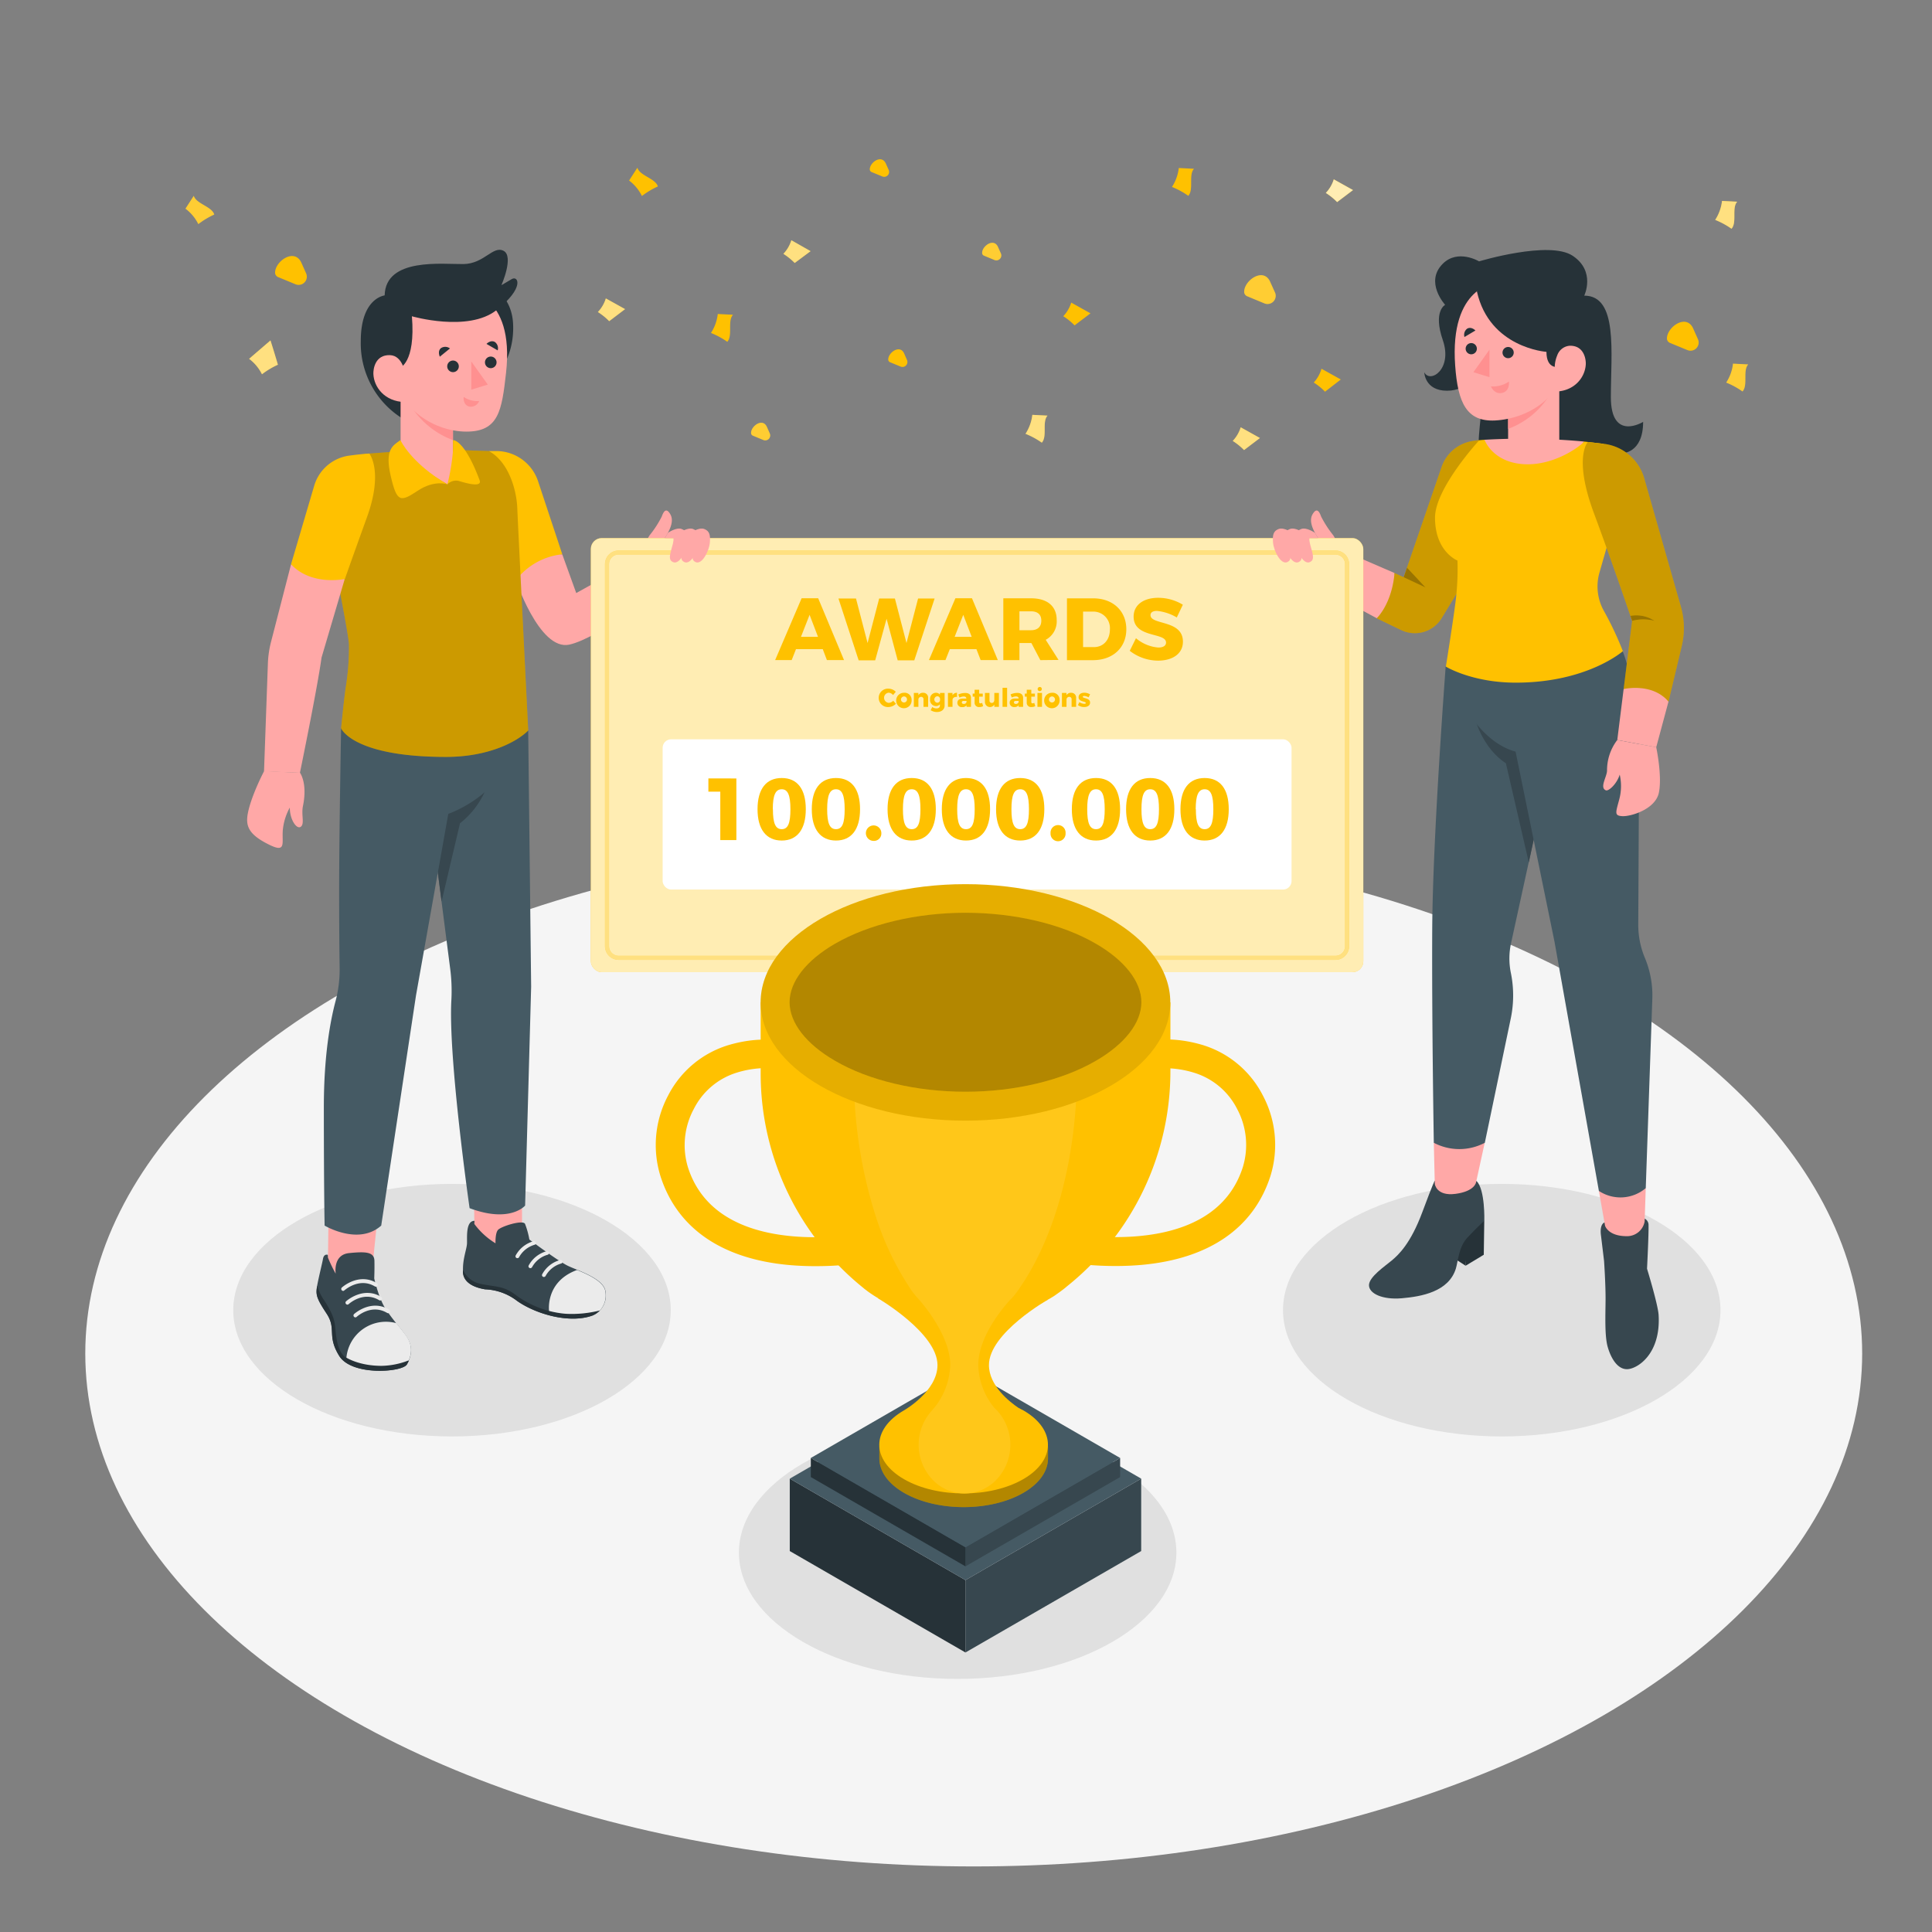 <svg xmlns="http://www.w3.org/2000/svg" viewBox="0 0 500 500"><rect x="0" y="0" width="500" height="500" fill="#808080" stroke="none"/><g id="freepik--Floor--inject-21"><ellipse cx="252" cy="350.28" rx="229.93" ry="132.75" style="fill:#f5f5f5"></ellipse></g><g id="freepik--Shadows--inject-21"><ellipse cx="116.98" cy="339.07" rx="56.61" ry="32.68" style="fill:#e0e0e0"></ellipse><ellipse cx="388.65" cy="339.07" rx="56.61" ry="32.68" style="fill:#e0e0e0"></ellipse><ellipse cx="247.84" cy="401.82" rx="56.61" ry="32.68" style="fill:#e0e0e0"></ellipse></g><g id="freepik--Characters--inject-21"><path d="M374,78.89s-3.19,1.62-.6,9.14-3.28,11.28-4.8,8.32c0,0,.1,4.77,5.89,4.77s6.82-4.79,6.82-4.79,2.08,2.28,2.08,8.7-6.12,30.53,15.31,30.53,21.05-18.26,21.05-18.26,5.49.1,5.49-8.12c0,0-8.35,5.19-8.35-6.4S418.8,76.51,410,76.51c0,0,3.05-6.29-3-10.32s-24.22,1.45-24.22,1.45-5.46-3.28-9.37.6C368.6,73,374,78.89,374,78.89Z" style="fill:#263238"></path><polygon points="379.3 327.57 375.76 325.28 375.76 320.71 379.17 321.01 379.3 327.57" style="fill:#263238"></polygon><path d="M384.13,315.92l-.13,8.81-4.7,2.84-.54-7.52S382.43,315.86,384.13,315.92Z" style="fill:#263238"></path><path d="M371.3,305.58s-.25.19-3.23,8.19-6.08,10.94-7.88,12.44-5.9,4.26-5.9,6.4,3.45,3.82,8.5,3.38,12.16-1.67,14-7.73c.59-2,.7-5.54,3-8s4.35-4.34,4.35-4.34.23-8.08-2-10.25Z" style="fill:#37474f"></path><path d="M371.07,295.75l.25,10.64s.38,3.24,5.37,2.58S382,306,382,306l2.25-10.28Z" style="fill:#ffa8a7"></path><path d="M374.14,172.52s-3.35,44.09-3.48,67.76.41,55.47.41,55.47a14.16,14.16,0,0,0,13.2,0L391,263.51a29.16,29.16,0,0,0,0-11.77h0a18.6,18.6,0,0,1,.06-7.65L399.16,207V172.52Z" style="fill:#455a64"></path><path d="M380.73,181.55s1,10.65,9,16l5.92,25.63h0L399.15,207V181.55Z" style="fill:#37474f"></path><path d="M415.24,316.38s-1.28.32-.92,3.26.81,6.7.81,6.7.42,6.09.39,10.07-.26,9.32.55,12.16,2.49,5.86,5.09,5.77,8.68-3.9,8.09-14c-.16-2.74-3-12-3-12s.46-9,.39-11.23a1.82,1.82,0,0,0-1-1.73Z" style="fill:#37474f"></path><path d="M413.79,308.21l1.59,9s.77,2.71,5.61,2.71a4.6,4.6,0,0,0,4.64-3.81l.29-8.6Z" style="fill:#ffa8a7"></path><path d="M374.14,172.52s5.88,18.71,18.09,22l10.07,49.17,11.49,64.52a10.12,10.12,0,0,0,12.13-.72l1.7-49a25.2,25.2,0,0,0-1.93-10.6h0a22.15,22.15,0,0,1-1.71-8.66c.06-10.89.2-38.3.21-45.09,0-8.52-2.38-21.18-4.24-25.58Z" style="fill:#455a64"></path><path d="M360.89,148.29,346.34,142l-5.12,9.88L356.31,160S362.54,155,360.89,148.29Z" style="fill:#ffa8a7"></path><path d="M382.79,113.88l-1.64.25a10.11,10.11,0,0,0-8.06,6.7l-9.82,28.57-2.38-1.11s-.26,7-4.58,11.74l6.24,3A8.15,8.15,0,0,0,373.09,160l5.16-8.46Z" style="fill:#FFC100"></path><path d="M382.79,113.88l-1.64.25a10.11,10.11,0,0,0-8.06,6.7l-9.82,28.57-2.38-1.11s-.26,7-4.58,11.74l6.24,3A8.15,8.15,0,0,0,373.09,160l5.16-8.46Z" style="opacity:0.2"></path><polygon points="363.27 149.4 368.92 152.03 364.13 146.9 363.27 149.4" style="fill:#FFC100"></polygon><polygon points="363.27 149.4 368.92 152.03 364.13 146.9 363.27 149.4" style="opacity:0.4"></polygon><path d="M384.19,113.81a173.21,173.21,0,0,1,25.79.46,19.76,19.76,0,0,1-18.28,7.86C385.23,121.46,383.19,116.05,384.19,113.81Z" style="fill:#ffaaa8"></path><polygon points="403.54 114.54 390.3 114.42 390.3 94.94 403.54 94.94 403.54 114.54" style="fill:#ffaaa8"></polygon><path d="M390.3,111a21.3,21.3,0,0,0,12.17-11.57V94.94H390.3Z" style="fill:#ff9090"></path><path d="M387.21,73.23s-12.11.71-10.61,21.41c.69,9.58,2.94,14.54,10.31,14.18,8.35-.42,20.21-6.16,19.43-22.54S387.21,73.23,387.21,73.23Z" style="fill:#ffaaa8"></path><path d="M403.54,94.94s-3.32.87-3.32-3.88c0,0-14.75-1-18-15.64,0,0,1.46-4.39,10.67-4.39s16.95,8.15,14.55,19.34Z" style="fill:#263238"></path><polygon points="385.48 90.49 385.48 97.61 381.31 96.33 385.48 90.49" style="fill:#ff9090"></polygon><path d="M391.75,91.25a1.45,1.45,0,1,1-1.45-1.45A1.45,1.45,0,0,1,391.75,91.25Z" style="fill:#263238"></path><path d="M382.21,90.24a1.45,1.45,0,1,1-1.45-1.45A1.45,1.45,0,0,1,382.21,90.24Z" style="fill:#263238"></path><path d="M379,87.22l2.84-1.69s-1.09-1.13-2.17-.45A2,2,0,0,0,379,87.22Z" style="fill:#263238"></path><path d="M385.84,100a7.42,7.42,0,0,0,4.67-1.25s.32,2.46-1.74,2.93S385.84,100,385.84,100Z" style="fill:#ff9090"></path><path d="M402.37,95.48A8.14,8.14,0,0,1,403,92a3.72,3.72,0,0,1,3.22-2.52c3.72-.1,4.23,3.48,4.18,4.75-.14,3.35-2.85,7-7.89,7.11Z" style="fill:#ffaaa8"></path><path d="M384.19,113.81s1.95,5.62,9.73,6.29,14.77-4.33,16.06-5.83l5,.58,1.77,23.53-2.82,9.84a13,13,0,0,0,1.15,9.87A86,86,0,0,1,420,168.52s-9.21,8.15-27.72,8.15c-11.35,0-18.09-4.15-18.09-4.15s2.4-15,2.69-18.45a66.27,66.27,0,0,0,.31-9s-5.81-2.27-5.81-11.1c0-7.62,11.46-20.05,11.46-20.05Z" style="fill:#FFC100"></path><path d="M420.2,178.29l-1.65,13.22,10.08,1.87,3.18-11.83A8.42,8.42,0,0,0,420.2,178.29Z" style="fill:#ffa8a7"></path><path d="M410.94,114.38s-3.81,3.92,1.53,18.33,9.92,28,9.92,28l-2.19,17.61s7.4-1.74,11.61,3.26l3.42-14.35a20.2,20.2,0,0,0-.23-10.27l-9.45-33.09a12.41,12.41,0,0,0-10.4-9H415Z" style="fill:#FFC100"></path><path d="M410.94,114.38s-3.81,3.92,1.53,18.33,9.92,28,9.92,28l-2.19,17.61s7.4-1.74,11.61,3.26l3.42-14.35a20.2,20.2,0,0,0-.23-10.27l-9.45-33.09a12.41,12.41,0,0,0-10.4-9H415Z" style="opacity:0.2"></path><path d="M422.39,160.68a11.19,11.19,0,0,1,5.81,0,8.5,8.5,0,0,0-6.25-1.29Z" style="fill:#FFC100"></path><path d="M422.39,160.68a11.19,11.19,0,0,1,5.81,0,8.5,8.5,0,0,0-6.25-1.29Z" style="opacity:0.4"></path><path d="M418.55,191.51a12.89,12.89,0,0,0-2.65,7.89c0,1.6-2,4.43-.31,5.13.71.3,2.86-1.65,3.59-4.06a13.21,13.21,0,0,1-.1,6.34c-.92,3.49-1.38,4.29.78,4.41s8.57-1.76,9.46-6.09-.69-11.75-.69-11.75Z" style="fill:#ffa8a7"></path><path d="M346.64,143.83s-.37-3.61-1.64-5.36a27.83,27.83,0,0,1-3.09-4.78c-.41-1.14-1.1-2.57-2.24-.56s.59,4.74,1.45,6.13H332.5v7s1.28,5.5,8.72,5.65Z" style="fill:#ffa8a7"></path><polygon points="122.65 308.85 122.79 318.33 128.24 321.8 135.1 318.02 135.1 309.38 122.65 308.85" style="fill:#ffa8a7"></polygon><polygon points="85.01 315.47 84.87 326.15 86.91 329.62 96.21 329.62 97.71 314.94 85.01 315.47" style="fill:#ffa8a7"></polygon><path d="M136.7,189.05l.76,66.32L135.9,312s-3.86,4.63-14.37.67c0,0-5.58-38.93-4.71-53.95a44.54,44.54,0,0,0-.32-8.08l-8-62.17Z" style="fill:#455a64"></path><path d="M126.94,200.47a22,22,0,0,1-7.89,12.59l-4.77,20.25-4.22-32.91Z" style="fill:#37474f"></path><path d="M88.28,188.49s-.47,24.37-.51,41.41c0,9.5.06,16.32.13,20.5a32,32,0,0,1-1.09,8.81c-1.23,4.65-3,13.62-3,27.35,0,21.36.2,30.62.2,30.62s8.75,5.26,14.65,0l9-59.56,8.36-47s17.13-5.78,17.13-21.74Z" style="fill:#455a64"></path><path d="M145.52,143.48l3.61,10s11.08-6.14,17.4-9.66l5.42,8s-16.69,13.22-24.57,15-14.17-17.47-14.17-17.47S136.55,142.38,145.52,143.48Z" style="fill:#ffa8a7"></path><path d="M126.54,116.73l2.07,0a11.42,11.42,0,0,1,10.64,7.81l6.27,18.91a17.33,17.33,0,0,0-12.77,7.8Z" style="fill:#FFC100"></path><path d="M77.64,200s2,2.62.76,8.62c-.47,2.31.48,4.56-.55,5.34S75,212.2,75,209a15,15,0,0,0-1.81,5.85c-.26,3.3.95,5.95-3.44,3.8s-5.79-4-5.79-6.47c0-3.26,2.79-9.57,4.4-12.63Z" style="fill:#ffa8a7"></path><path d="M111,116.23l-16.69,1.25-7,32.25s2.89,14.56,3,17.05A64.73,64.73,0,0,1,89.46,178c-.48,3.32-1.18,10.5-1.18,10.5s3,7.39,27.16,7.39c10.73,0,18.17-3.75,21.26-6.83,0,0-2.65-53.07-2.83-57.6s-2.15-11.87-7.33-14.72Z" style="fill:#FFC100"></path><path d="M111,116.23l-16.69,1.25-7,32.25s2.89,14.56,3,17.05A64.73,64.73,0,0,1,89.46,178c-.48,3.32-1.18,10.5-1.18,10.5s3,7.39,27.16,7.39c10.73,0,18.17-3.75,21.26-6.83,0,0-2.65-53.07-2.83-57.6s-2.15-11.87-7.33-14.72Z" style="opacity:0.2"></path><path d="M99.69,76.43s-6.32.48-6.32,11.85a22.9,22.9,0,0,0,11.54,20.48l11-2s17.77-6.44,16.87-23.07c-.37-6.82-5.22-9.36-5.22-9.36Z" style="fill:#263238"></path><path d="M103.67,117.56s9.13,6.19,12.12,7.78h0c2.92-4.94,1.44-7.9,1.44-7.9V97.5H103.67Z" style="fill:#ffaaa8"></path><path d="M117.23,113.9a21.81,21.81,0,0,1-12.46-11.84V97.5h12.46Z" style="fill:#ff9090"></path><path d="M120.38,75.27s12.91.49,10.58,21.26c-1.1,9.77-1.9,15.17-10.26,15.17s-20.7-6.3-19.9-23.07S120.38,75.27,120.38,75.27Z" style="fill:#ffaaa8"></path><polygon points="121.97 93.55 121.97 100.84 126.24 99.53 121.97 93.55" style="fill:#ff9090"></polygon><path d="M115.74,94.81a1.49,1.49,0,1,0,3,0,1.49,1.49,0,0,0-3,0Z" style="fill:#263238"></path><path d="M125.51,93.78a1.49,1.49,0,0,0,3,0,1.49,1.49,0,1,0-3,0Z" style="fill:#263238"></path><path d="M128.8,90.68,125.9,89s1.11-1.16,2.22-.46A2,2,0,0,1,128.8,90.68Z" style="fill:#263238"></path><path d="M116.45,90.18l-2.62,2.13s-.7-1.44.33-2.24A2,2,0,0,1,116.45,90.18Z" style="fill:#263238"></path><path d="M124,103.79a6.31,6.31,0,0,1-4-1.07s-.27,2.11,1.49,2.51A2.29,2.29,0,0,0,124,103.79Z" style="fill:#ff9090"></path><path d="M103.36,95.26s4.24-1.17,3.24-13.41c0,0,14.52,4.2,21.88-1.58s5.63-9,4-8.06l-2.71,1.59s3.3-7.48.55-8.89-5,3.35-10.37,3.43S99.8,66.57,99.55,76.43V95.26Z" style="fill:#263238"></path><path d="M104.9,97s-.53-5-4-5.09c-3.81-.11-4.32,3.56-4.27,4.86.14,3.43,2.91,7.13,8.08,7.28Z" style="fill:#ffaaa8"></path><path d="M103.62,113.9s2.75,6,12.17,11.44c0,0-3.29-1.23-7.62,1.62-4.53,3-5.45,3.16-7.06-3.81S101.77,115.28,103.62,113.9Z" style="fill:#FFC100"></path><path d="M115.79,125.34a53.15,53.15,0,0,0,1.44-8.65V113.9s2.89-.32,6.89,10.37c.79,2.13-4.15.56-5.42.19A3.1,3.1,0,0,0,115.79,125.34Z" style="fill:#FFC100"></path><path d="M75.32,146.05l-5.16,20a26,26,0,0,0-.83,5.68l-1,27.88,9.29.4s4.56-22.15,5.59-29.81l6-20.32Z" style="fill:#ffa8a7"></path><path d="M95.58,117.38s3.71,4.52-.6,16.45-5.72,16-5.72,16-8.62,1.9-13.94-3.79l6-20.35a11,11,0,0,1,8.94-7.76C92.06,117.69,94,117.47,95.58,117.38Z" style="fill:#FFC100"></path><path d="M166.53,143.83s.37-3.61,1.64-5.36a27.23,27.23,0,0,0,3.09-4.78c.41-1.14,1.1-2.57,2.24-.56s-.59,4.74-1.45,6.13h8.62v7s-1.28,5.5-8.72,5.65Z" style="fill:#ffa8a7"></path><path d="M84.88,325.48a35.53,35.53,0,0,0,2,4.14s-.79-4.89,3.46-5.32,6.51-.34,6.56,2-.05,4.55-.05,4.55,1.18,5.41,3.18,8.26,3.32,4.3,4.38,5.7,3.29,4.09.88,8.32c-1.17,2-14.27,3-17.52-2.24s-.62-6.92-3.26-10.94-2.86-4.89-2.43-7.22,1.38-6.09,1.49-6.84c.25-1.56,1.27-1.13,1.27-1.13Z" style="fill:#37474f"></path><path d="M105.32,353.1a8.28,8.28,0,0,0,.51-1v0s-13.81.61-16.18-.69-2.69-5.77-2.86-7.53-.28-3.31-2.84-7.27a12.61,12.61,0,0,1-1.84-3.86h0c-.43,2.33-.22,3.2,2.43,7.22s0,5.66,3.26,10.94S104.15,355.15,105.32,353.1Z" style="fill:#263238"></path><path d="M88.82,334.09a.52.52,0,0,1-.36-.16.5.5,0,0,1,0-.71s4.35-4,9.08-1.15a.51.51,0,0,1,.18.69.51.51,0,0,1-.69.17c-4.09-2.44-7.85,1-7.89,1A.49.49,0,0,1,88.82,334.09Z" style="fill:#ebebeb"></path><path d="M89.93,337.64a.49.49,0,0,1-.37-.16.49.49,0,0,1,0-.7s4.36-4,9.09-1.15a.5.5,0,0,1-.52.86c-4.08-2.44-7.73.88-7.88,1A.5.5,0,0,1,89.93,337.64Z" style="fill:#ebebeb"></path><path d="M92,340.94a.51.51,0,0,1-.37-.15.5.5,0,0,1,0-.71s4.35-4,9.08-1.15a.5.5,0,0,1-.51.86c-4.08-2.43-7.74.88-7.89,1A.5.5,0,0,1,92,340.94Z" style="fill:#ebebeb"></path><path d="M104.44,344.78c-.54-.71-1.14-1.43-1.87-2.35a10.27,10.27,0,0,0-12.92,8.92s3.2,2.13,9.11,2.13a20.13,20.13,0,0,0,7.07-1.44l0-.09C107.31,348.38,105.4,346,104.44,344.78Z" style="fill:#ebebeb"></path><path d="M122.76,316.76a19.24,19.24,0,0,0,5.48,5s-.12-2.55.63-3.45,6.38-2.69,7-1.59a21.49,21.49,0,0,1,1.13,4.07s7.4,5.56,9.94,6.79,9.11,3.21,9.74,6.47a5.67,5.67,0,0,1-3.35,6.42c-5.92,2.13-14.59-.36-19.46-3.79a14.42,14.42,0,0,0-8.29-3c-1.43-.25-5.44-1.05-5.72-4.31s.94-6,1-7.58-.36-5.84,1.94-5.84Z" style="fill:#37474f"></path><path d="M146.52,340a25.11,25.11,0,0,1-12.78-4.66c-3.41-2.61-4.82-2.16-9.28-3.06a6.29,6.29,0,0,1-4.66-3.72c0,.27,0,.54,0,.81.28,3.26,4.29,4.06,5.72,4.31a14.42,14.42,0,0,1,8.29,3c4.87,3.43,13.54,5.92,19.46,3.79a4.94,4.94,0,0,0,2-1.37A29.55,29.55,0,0,1,146.52,340Z" style="fill:#263238"></path><path d="M156.64,334.09c-.48-2.46-4.34-4.19-7.3-5.42-8.21,3-7.26,10.44-7.24,10.59a24.18,24.18,0,0,0,4.42.75,29.55,29.55,0,0,0,8.73-.87,5.43,5.43,0,0,1-.75.69A5.76,5.76,0,0,0,156.64,334.09Z" style="fill:#ebebeb"></path><path d="M133.88,325.61a.59.59,0,0,1-.22-.05.49.49,0,0,1-.2-.65,7.58,7.58,0,0,1,4.68-3.7.48.48,0,0,1,.57.37.49.49,0,0,1-.37.57,6.72,6.72,0,0,0-4,3.2A.47.47,0,0,1,133.88,325.61Z" style="fill:#ebebeb"></path><path d="M137.24,328.2a.46.46,0,0,1-.22-.06.48.48,0,0,1-.2-.64,7.58,7.58,0,0,1,4.68-3.7.48.48,0,0,1,.2.94,6.65,6.65,0,0,0-4,3.2A.51.51,0,0,1,137.24,328.2Z" style="fill:#ebebeb"></path><path d="M140.74,330.48a.46.46,0,0,1-.22-.06.48.48,0,0,1-.2-.64,7.51,7.51,0,0,1,4.68-3.7.48.48,0,0,1,.57.37.47.47,0,0,1-.37.56,6.68,6.68,0,0,0-4,3.21A.51.51,0,0,1,140.74,330.48Z" style="fill:#ebebeb"></path><rect x="152.91" y="139.26" width="199.91" height="112.34" rx="2.81" style="fill:#FFC100"></rect><rect x="152.91" y="139.26" width="199.91" height="112.34" rx="2.81" style="fill:#fff;opacity:0.7"></rect><path d="M345.62,248.41H160.11a3.54,3.54,0,0,1-3.54-3.53V146a3.54,3.54,0,0,1,3.54-3.53H345.62a3.53,3.53,0,0,1,3.53,3.53v98.9A3.53,3.53,0,0,1,345.62,248.41ZM160.11,143.5a2.49,2.49,0,0,0-2.49,2.48v98.9a2.49,2.49,0,0,0,2.49,2.48H345.62a2.48,2.48,0,0,0,2.48-2.48V146a2.48,2.48,0,0,0-2.48-2.48Z" style="fill:#FFC100"></path><g style="opacity:0.5"><path d="M345.62,248.41H160.11a3.54,3.54,0,0,1-3.54-3.53V146a3.54,3.54,0,0,1,3.54-3.53H345.62a3.53,3.53,0,0,1,3.53,3.53v98.9A3.53,3.53,0,0,1,345.62,248.41ZM160.11,143.5a2.49,2.49,0,0,0-2.49,2.48v98.9a2.49,2.49,0,0,0,2.49,2.48H345.62a2.48,2.48,0,0,0,2.48-2.48V146a2.48,2.48,0,0,0-2.48-2.48Z" style="fill:#fff"></path></g><rect x="171.49" y="191.33" width="162.76" height="38.89" rx="2.2" style="fill:#fff"></rect><path d="M190.57,201.46v15.95h-4.16V204.88h-3.08v-3.42Z" style="fill:#FFC100"></path><path d="M208.54,209.43c0,5.21-2.23,8.1-6.23,8.1s-6.26-2.89-6.26-8.1,2.21-8.08,6.26-8.08S208.54,204.22,208.54,209.43Zm-8.51,0c0,3.64.66,5.16,2.28,5.16s2.25-1.52,2.25-5.16-.66-5.17-2.25-5.17S200,205.76,200,209.43Z" style="fill:#FFC100"></path><path d="M222.58,209.43c0,5.21-2.23,8.1-6.23,8.1s-6.26-2.89-6.26-8.1,2.21-8.08,6.26-8.08S222.58,204.22,222.58,209.43Zm-8.51,0c0,3.64.66,5.16,2.28,5.16s2.25-1.52,2.25-5.16-.66-5.17-2.25-5.17S214.07,205.76,214.07,209.43Z" style="fill:#FFC100"></path><path d="M228.09,215.62a1.9,1.9,0,0,1-2,2,2,2,0,1,1,2-2Z" style="fill:#FFC100"></path><path d="M242.19,209.43c0,5.21-2.23,8.1-6.23,8.1s-6.26-2.89-6.26-8.1,2.21-8.08,6.26-8.08S242.19,204.22,242.19,209.43Zm-8.51,0c0,3.64.66,5.16,2.28,5.16s2.25-1.52,2.25-5.16-.66-5.17-2.25-5.17S233.68,205.76,233.68,209.43Z" style="fill:#FFC100"></path><path d="M256.23,209.43c0,5.21-2.23,8.1-6.23,8.1s-6.26-2.89-6.26-8.1,2.21-8.08,6.26-8.08S256.23,204.22,256.23,209.43Zm-8.51,0c0,3.64.66,5.16,2.28,5.16s2.25-1.52,2.25-5.16-.66-5.17-2.25-5.17S247.72,205.76,247.72,209.43Z" style="fill:#FFC100"></path><path d="M270.27,209.43c0,5.21-2.23,8.1-6.24,8.1s-6.25-2.89-6.25-8.1,2.2-8.08,6.25-8.08S270.27,204.22,270.27,209.43Zm-8.51,0c0,3.64.66,5.16,2.27,5.16s2.26-1.52,2.26-5.16-.66-5.17-2.26-5.17S261.76,205.76,261.76,209.43Z" style="fill:#FFC100"></path><path d="M275.77,215.62a1.95,1.95,0,1,1-3.89,0,1.95,1.95,0,1,1,3.89,0Z" style="fill:#FFC100"></path><path d="M289.88,209.43c0,5.21-2.23,8.1-6.23,8.1s-6.26-2.89-6.26-8.1,2.21-8.08,6.26-8.08S289.88,204.22,289.88,209.43Zm-8.51,0c0,3.64.66,5.16,2.28,5.16s2.25-1.52,2.25-5.16-.66-5.17-2.25-5.17S281.37,205.76,281.37,209.43Z" style="fill:#FFC100"></path><path d="M303.92,209.43c0,5.21-2.23,8.1-6.24,8.1s-6.25-2.89-6.25-8.1,2.2-8.08,6.25-8.08S303.92,204.22,303.92,209.43Zm-8.51,0c0,3.64.66,5.16,2.27,5.16s2.26-1.52,2.26-5.16-.66-5.17-2.26-5.17S295.41,205.76,295.41,209.43Z" style="fill:#FFC100"></path><path d="M318,209.43c0,5.21-2.23,8.1-6.24,8.1s-6.26-2.89-6.26-8.1,2.21-8.08,6.26-8.08S318,204.22,318,209.43Zm-8.51,0c0,3.64.66,5.16,2.27,5.16s2.25-1.52,2.25-5.16-.66-5.17-2.25-5.17S309.45,205.76,309.45,209.43Z" style="fill:#FFC100"></path><path d="M212.93,168H206l-1.11,2.82h-4.28l6.85-16h4.28l6.69,16H214Zm-1.23-3.19-2.18-5.69-2.23,5.69Z" style="fill:#FFC100"></path><path d="M221.53,154.89l3,11.53,3-11.53h4.07l3,11.53,3-11.53h4.28l-5.26,16h-4.3l-2.87-10.76-2.95,10.76h-4.28l-5.23-16Z" style="fill:#FFC100"></path><path d="M252.7,168h-6.89l-1.12,2.82h-4.28l6.85-16h4.28l6.69,16h-4.44Zm-1.23-3.19-2.18-5.69-2.23,5.69Z" style="fill:#FFC100"></path><path d="M269.24,170.84l-2.32-4.42h-3.09v4.42h-4.17v-16h7.17c4.23,0,6.64,2.05,6.64,5.6a5.4,5.4,0,0,1-2.84,5.14l3.32,5.21Zm-5.41-7.74h3c1.68,0,2.66-.86,2.66-2.48s-1-2.41-2.66-2.41h-3Z" style="fill:#FFC100"></path><path d="M291.49,162.85c0,4.76-3.48,8-8.64,8h-6.72v-16H283C288.06,154.89,291.49,158.12,291.49,162.85Zm-4.25.05a4.28,4.28,0,0,0-4.33-4.62H280.3v9.19h2.82C285.53,167.47,287.24,165.63,287.24,162.9Z" style="fill:#FFC100"></path><path d="M299.41,158.1c-1,0-1.66.36-1.66,1.09,0,2.64,8.39,1.14,8.39,6.87,0,3.25-2.86,4.91-6.41,4.91a12,12,0,0,1-7.35-2.54l1.61-3.26a10.19,10.19,0,0,0,5.78,2.41c1.23,0,2-.45,2-1.29,0-2.71-8.39-1.07-8.39-6.71,0-3,2.53-4.87,6.37-4.87a12.32,12.32,0,0,1,6.37,1.79l-1.57,3.3A12.44,12.44,0,0,0,299.41,158.1Z" style="fill:#FFC100"></path><path d="M230,179.27a1.32,1.32,0,0,0,0,2.63,1.69,1.69,0,0,0,1.16-.55l.71.77a2.76,2.76,0,0,1-1.93.86,2.38,2.38,0,1,1,0-4.75,2.7,2.7,0,0,1,1.89.8l-.71.85A1.58,1.58,0,0,0,230,179.27Z" style="fill:#FFC100"></path><path d="M235.92,181.13a2,2,0,1,1-2-1.84A1.8,1.8,0,0,1,235.92,181.13Zm-2.74,0a.78.78,0,1,0,.77-.89A.8.8,0,0,0,233.18,181.14Z" style="fill:#FFC100"></path><path d="M240.2,180.66v2.27H239V181a.6.6,0,0,0-.62-.66.71.71,0,0,0-.7.69v1.9h-1.18v-3.6h1.18v.59a1.32,1.32,0,0,1,1.19-.63A1.25,1.25,0,0,1,240.2,180.66Z" style="fill:#FFC100"></path><path d="M244.46,179.33v3.28c0,1-.79,1.66-2,1.66a3,3,0,0,1-1.61-.47l.42-.82a1.93,1.93,0,0,0,1.11.36c.54,0,.86-.28.86-.69v-.39a1.21,1.21,0,0,1-1,.47,1.56,1.56,0,0,1-1.54-1.73,1.54,1.54,0,0,1,1.51-1.71,1.3,1.3,0,0,1,1.05.48v-.44Zm-1.18,1.7a.75.75,0,0,0-.72-.85.85.85,0,0,0,0,1.69A.75.75,0,0,0,243.28,181Z" style="fill:#FFC100"></path><path d="M247.67,179.29v1.08c-.66-.07-1.1.23-1.16.73v1.83h-1.18v-3.6h1.18v.6A1.3,1.3,0,0,1,247.67,179.29Z" style="fill:#FFC100"></path><path d="M251.29,180.59v2.34h-1.16v-.4A1.31,1.31,0,0,1,249,183a1.1,1.1,0,0,1-1.23-1.12c0-.68.49-1.08,1.38-1.09h.94v0c0-.34-.24-.54-.69-.54a2.61,2.61,0,0,0-1.08.29l-.32-.8a4,4,0,0,1,1.67-.39C250.71,179.29,251.29,179.76,251.29,180.59Zm-1.16,1.12v-.31h-.71c-.33,0-.5.12-.5.37s.18.41.49.41A.71.71,0,0,0,250.13,181.71Z" style="fill:#FFC100"></path><path d="M254.43,182.75a2,2,0,0,1-1,.23,1.09,1.09,0,0,1-1.2-1.15v-1.54h-.5v-.78h.5v-1h1.18v1h.93v.78h-.93v1.36c0,.26.12.38.32.38a1.32,1.32,0,0,0,.45-.12Z" style="fill:#FFC100"></path><path d="M258.52,179.33v3.6h-1.19v-.58a1.31,1.31,0,0,1-2.43-.74v-2.28h1.18v1.94a.58.58,0,0,0,.58.65c.42,0,.67-.34.67-.81v-1.78Z" style="fill:#FFC100"></path><path d="M260.64,178v4.93h-1.18V178Z" style="fill:#FFC100"></path><path d="M264.78,180.59v2.34h-1.16v-.4a1.31,1.31,0,0,1-1.09.45,1.1,1.1,0,0,1-1.23-1.12c0-.68.49-1.08,1.38-1.09h.94v0c0-.34-.24-.54-.69-.54a2.61,2.61,0,0,0-1.08.29l-.32-.8a4,4,0,0,1,1.68-.39C264.2,179.29,264.77,179.76,264.78,180.59Zm-1.16,1.12v-.31h-.71c-.33,0-.5.12-.5.37s.18.41.49.41A.71.71,0,0,0,263.62,181.71Z" style="fill:#FFC100"></path><path d="M267.92,182.75a2,2,0,0,1-1,.23,1.09,1.09,0,0,1-1.2-1.15v-1.54h-.5v-.78h.5v-1h1.18v1h.93v.78h-.93v1.36c0,.26.12.38.32.38a1.32,1.32,0,0,0,.45-.12Z" style="fill:#FFC100"></path><path d="M269.67,179.33v3.6h-1.18v-3.6Zm-.05-1a.54.54,0,1,1-.53-.54A.51.51,0,0,1,269.62,178.32Z" style="fill:#FFC100"></path><path d="M274.22,181.13a2,2,0,1,1-2-1.84A1.8,1.8,0,0,1,274.22,181.13Zm-2.74,0a.78.78,0,1,0,.77-.89A.8.8,0,0,0,271.48,181.14Z" style="fill:#FFC100"></path><path d="M278.5,180.66v2.27h-1.17V181a.6.6,0,0,0-.62-.66.71.71,0,0,0-.7.69v1.9h-1.18v-3.6H276v.59a1.32,1.32,0,0,1,1.19-.63A1.25,1.25,0,0,1,278.5,180.66Z" style="fill:#FFC100"></path><path d="M280.57,180.1c-.2,0-.34.08-.34.23,0,.47,1.89.25,1.88,1.5,0,.74-.64,1.15-1.52,1.15a2.65,2.65,0,0,1-1.62-.51l.37-.76a2.38,2.38,0,0,0,1.28.44c.22,0,.38-.07.38-.22,0-.49-1.86-.24-1.86-1.49,0-.75.63-1.16,1.48-1.16a2.92,2.92,0,0,1,1.49.42l-.39.77A2.84,2.84,0,0,0,280.57,180.1Z" style="fill:#FFC100"></path><path d="M175,139.26l.81-1.36s2.17-1.52,3.55-1,1.61,1.54,1.45,3.51c-.17,2.18-2.22,6.44-4.11,4.79-1.18-1,.81-4.39.53-5.93Z" style="fill:#ffa8a7"></path><path d="M177.9,139.26l.8-1.36s2.17-1.52,3.55-1,1.62,1.54,1.46,3.51c-.18,2.18-2.23,6.44-4.11,4.79-1.18-1,.8-4.39.52-5.93Z" style="fill:#ffa8a7"></path><path d="M172.05,139.26l.8-1.36s2.18-1.52,3.56-1,1.61,1.54,1.45,3.51c-.17,2.18-2.22,6.44-4.11,4.79-1.18-1,.81-4.39.53-5.93Z" style="fill:#ffa8a7"></path><path d="M338.2,139.26l-.81-1.36s-2.17-1.52-3.55-1-1.61,1.54-1.45,3.51c.17,2.18,2.22,6.44,4.11,4.79,1.18-1-.81-4.39-.53-5.93Z" style="fill:#ffa8a7"></path><path d="M335.27,139.26l-.8-1.36s-2.17-1.52-3.55-1-1.62,1.54-1.46,3.51c.18,2.18,2.23,6.44,4.12,4.79,1.17-1-.81-4.39-.53-5.93Z" style="fill:#ffa8a7"></path><path d="M341.12,139.26l-.8-1.36s-2.18-1.52-3.56-1-1.61,1.54-1.45,3.51c.18,2.18,2.23,6.44,4.11,4.79,1.18-1-.81-4.39-.53-5.93Z" style="fill:#ffa8a7"></path></g><g id="freepik--Trophy--inject-21"><polygon points="249.86 427.66 249.86 408.93 295.34 382.67 295.34 401.41 249.86 427.66" style="fill:#37474f"></polygon><polygon points="249.86 427.66 204.39 401.41 204.39 382.67 249.86 408.93 249.86 427.66" style="fill:#263238"></polygon><polygon points="249.86 408.93 204.39 382.67 249.86 356.41 295.34 382.67 249.86 408.93" style="fill:#455a64"></polygon><polygon points="249.86 405.37 249.86 400.43 289.89 377.32 289.89 382.26 249.86 405.37" style="fill:#37474f"></polygon><polygon points="249.86 405.37 209.84 382.26 209.84 377.32 249.86 400.43 249.86 405.37" style="fill:#263238"></polygon><polygon points="249.86 400.43 209.84 377.32 249.86 354.21 289.89 377.32 249.86 400.43" style="fill:#455a64"></polygon><path d="M210.88,327.68c-2.13,0-4.36-.09-6.64-.29-17.47-1.58-29-9.54-33.31-23a27.24,27.24,0,0,1,2-20.91,26,26,0,0,1,15.57-13c15-4.45,28.17,1.7,32.1,14.94h0L232.36,325l-3.87.9A84.93,84.93,0,0,1,210.88,327.68Zm-12.73-51.26a26.08,26.08,0,0,0-7.51,1.19A18.55,18.55,0,0,0,179.56,287a19.7,19.7,0,0,0-1.51,15.13c6.66,20.75,34.44,18.7,44.82,17.16l-9.43-31.75h0C211.77,281.89,206.86,276.42,198.15,276.42Z" style="fill:#FFC100"></path><path d="M271.23,325.85l-3.86-.9,11.74-39.57h0c3.94-13.24,17.14-19.39,32.11-14.94a26,26,0,0,1,15.57,13,27.24,27.24,0,0,1,2,20.91c-4.33,13.46-15.85,21.42-33.32,23-2.27.2-4.5.29-6.63.29A85.2,85.2,0,0,1,271.23,325.85Zm15-38.34h0l-9.42,31.75c10.37,1.54,38.15,3.59,44.82-17.16A19.7,19.7,0,0,0,320.17,287a18.58,18.58,0,0,0-11.08-9.36,26.2,26.2,0,0,0-7.52-1.19C292.86,276.42,288,281.89,286.28,287.51Z" style="fill:#FFC100"></path><path d="M270.51,374.3a13.18,13.18,0,0,0-5.68-5.77c-8.52-4.91-22.34-4.91-30.86,0a13.18,13.18,0,0,0-5.68,5.77h-.71v3.14c0,3.22,2.13,6.45,6.39,8.91,8.52,4.92,22.34,4.92,30.86,0,4.26-2.46,6.39-5.69,6.39-8.91V374.3Z" style="fill:#FFC100"></path><path d="M270.51,374.3a13.18,13.18,0,0,0-5.68-5.77c-8.52-4.91-22.34-4.91-30.86,0a13.18,13.18,0,0,0-5.68,5.77h-.71v3.14c0,3.22,2.13,6.45,6.39,8.91,8.52,4.92,22.34,4.92,30.86,0,4.26-2.46,6.39-5.69,6.39-8.91V374.3Z" style="opacity:0.3"></path><path d="M264.83,365c-.4-.23-.82-.44-1.25-.65-2.28-1.54-7.64-5.71-7.64-11.07,0-8.29,15.28-16.94,15.28-16.94l-44-.34s15.4,9,15.4,17.28c0,6.81-8.67,11.72-8.67,11.72-8.52,4.92-8.52,12.89,0,17.81s22.34,4.92,30.86,0S273.35,369.9,264.83,365Z" style="fill:#FFC100"></path><path d="M196.86,259.42v18.39a71.19,71.19,0,0,0,26.68,55.59l.09.09,1,.76c.81.59,1.69,1.17,2.64,1.73a44.12,44.12,0,0,0,19.52,5.25,51.38,51.38,0,0,0,5.55,0c7.12-.36,14.06-2.11,19.51-5.25l.92-.56s2.34-1.6,3.27-2.44a.58.58,0,0,1,.12-.1,71.23,71.23,0,0,0,26.74-55.65V259.42Z" style="fill:#FFC100"></path><path d="M221,259.42v18.39A119.31,119.31,0,0,0,226.72,315a75.06,75.06,0,0,0,8.82,18.43l.06.09c.17.25.34.51.52.76a21,21,0,0,0,1.44,1.73s8.37,9,8.37,17.28A18.62,18.62,0,0,1,241.22,365a13.15,13.15,0,0,0,0,17.81,11.38,11.38,0,0,0,16.78,0A13.13,13.13,0,0,0,258,365c-.22-.23-.44-.44-.67-.65a18.32,18.32,0,0,1-4.16-11.07c0-8.29,8.31-16.94,8.31-16.94h0l.35-.33.5-.56s1.27-1.6,1.77-2.44a.86.86,0,0,1,.07-.1c9.08-13.35,14.54-33.73,14.54-55.65V259.42Z" style="fill:#FFC100"></path><path d="M221,259.42v18.39A119.31,119.31,0,0,0,226.72,315a75.06,75.06,0,0,0,8.82,18.43l.06.09c.17.25.34.51.52.76a21,21,0,0,0,1.44,1.73s8.37,9,8.37,17.28A18.62,18.62,0,0,1,241.22,365a13.15,13.15,0,0,0,0,17.81,11.38,11.38,0,0,0,16.78,0A13.13,13.13,0,0,0,258,365c-.22-.23-.44-.44-.67-.65a18.32,18.32,0,0,1-4.16-11.07c0-8.29,8.31-16.94,8.31-16.94h0l.35-.33.5-.56s1.27-1.6,1.77-2.44a.86.86,0,0,1,.07-.1c9.08-13.35,14.54-33.73,14.54-55.65V259.42Z" style="fill:#fff;opacity:0.1"></path><ellipse cx="249.86" cy="259.42" rx="53.01" ry="30.6" style="fill:#FFC100"></ellipse><ellipse cx="249.86" cy="259.42" rx="53.01" ry="30.6" style="opacity:0.1"></ellipse><path d="M249.86,282.54c-12.68,0-25-2.9-33.74-8-7.49-4.32-11.78-9.85-11.78-15.16s4.29-10.84,11.78-15.16c8.77-5.06,21.06-8,33.74-8s25,2.9,33.74,8c7.49,4.32,11.79,9.85,11.79,15.16s-4.3,10.84-11.79,15.16C274.84,279.64,262.54,282.54,249.86,282.54Z" style="fill:#FFC100"></path><path d="M249.86,282.54c-12.68,0-25-2.9-33.74-8-7.49-4.32-11.78-9.85-11.78-15.16s4.29-10.84,11.78-15.16c8.77-5.06,21.06-8,33.74-8s25,2.9,33.74,8c7.49,4.32,11.79,9.85,11.79,15.16s-4.3,10.84-11.79,15.16C274.84,279.64,262.54,282.54,249.86,282.54Z" style="opacity:0.3"></path></g><g id="freepik--Confetti--inject-21"><path d="M71.2,70.73a1.29,1.29,0,0,0,.82,1l4.46,1.84a2.12,2.12,0,0,0,2.75-2.81L78,68C76.18,64,71,67.75,71.2,70.73Z" style="fill:#FFC100"></path><path d="M431.41,87.76a1.29,1.29,0,0,0,.82,1l4.46,1.84a2.11,2.11,0,0,0,2.74-2.81l-1.24-2.78C436.39,81,431.21,84.78,431.41,87.76Z" style="fill:#FFC100"></path><path d="M225.1,43.91a.77.77,0,0,0,.5.63l2.7,1.11A1.27,1.27,0,0,0,230,44l-.75-1.68C228.11,39.82,225,42.11,225.1,43.91Z" style="fill:#FFC100"></path><path d="M229.88,93.13a.77.77,0,0,0,.5.63l2.69,1.11a1.28,1.28,0,0,0,1.66-1.7L234,91.49C232.89,89,229.76,91.32,229.88,93.13Z" style="fill:#FFC100"></path><path d="M342,95.43A9,9,0,0,1,340,99a16.2,16.2,0,0,1,2.92,2.37L347,98.21Z" style="fill:#FFC100"></path><path d="M277.23,78.31a8.8,8.8,0,0,1-2.06,3.53,15.92,15.92,0,0,1,2.93,2.37l4.12-3.12Z" style="fill:#FFC100"></path><path d="M345.18,46.41a8.83,8.83,0,0,1-2.06,3.52,16.71,16.71,0,0,1,2.93,2.37l4.11-3.11Z" style="fill:#FFC100"></path><path d="M345.18,46.41a8.83,8.83,0,0,1-2.06,3.52,16.71,16.71,0,0,1,2.93,2.37l4.11-3.11Z" style="fill:#fff;opacity:0.7"></path><path d="M162.81,46.72a11.3,11.3,0,0,1,3.32,4,20.81,20.81,0,0,1,4.13-2.47c-.65-2.1-4.66-2.74-5.31-4.84Z" style="fill:#FFC100"></path><path d="M185.76,81.26A11.41,11.41,0,0,1,184,86.17a20.51,20.51,0,0,1,4.22,2.29c1.48-1.62,0-5.4,1.48-7Z" style="fill:#FFC100"></path><path d="M64.47,92.86a11.34,11.34,0,0,1,3.33,4,20.74,20.74,0,0,1,4.12-2.47Q71,91.25,70,88.1Z" style="fill:#FFC100"></path><path d="M64.47,92.86a11.34,11.34,0,0,1,3.33,4,20.74,20.74,0,0,1,4.12-2.47Q71,91.25,70,88.1Z" style="fill:#fff;opacity:0.5"></path><path d="M156.79,77.23a8.83,8.83,0,0,1-2.06,3.52,16.35,16.35,0,0,1,2.93,2.37L161.77,80Z" style="fill:#FFC100"></path><path d="M156.79,77.23a8.83,8.83,0,0,1-2.06,3.52,16.35,16.35,0,0,1,2.93,2.37L161.77,80Z" style="fill:#fff;opacity:0.5"></path><path d="M204.8,62.17a8.83,8.83,0,0,1-2.06,3.52,16.71,16.71,0,0,1,2.93,2.37L209.78,65Z" style="fill:#FFC100"></path><path d="M204.8,62.17a8.83,8.83,0,0,1-2.06,3.52,16.71,16.71,0,0,1,2.93,2.37L209.78,65Z" style="fill:#fff;opacity:0.5"></path><path d="M321.09,110.58a8.8,8.8,0,0,1-2.06,3.53,16.27,16.27,0,0,1,2.93,2.37l4.11-3.12Z" style="fill:#FFC100"></path><path d="M321.09,110.58a8.8,8.8,0,0,1-2.06,3.53,16.27,16.27,0,0,1,2.93,2.37l4.11-3.12Z" style="fill:#fff;opacity:0.5"></path><path d="M267.17,107.36a11.41,11.41,0,0,1-1.77,4.91,20.51,20.51,0,0,1,4.22,2.29c1.48-1.62,0-5.4,1.48-7Z" style="fill:#FFC100"></path><path d="M267.17,107.36a11.41,11.41,0,0,1-1.77,4.91,20.51,20.51,0,0,1,4.22,2.29c1.48-1.62,0-5.4,1.48-7Z" style="fill:#fff;opacity:0.5"></path><path d="M445.66,52a11.41,11.41,0,0,1-1.77,4.91,20.51,20.51,0,0,1,4.22,2.29c1.49-1.62,0-5.4,1.48-7Z" style="fill:#FFC100"></path><path d="M445.66,52a11.41,11.41,0,0,1-1.77,4.91,20.51,20.51,0,0,1,4.22,2.29c1.49-1.62,0-5.4,1.48-7Z" style="fill:#fff;opacity:0.5"></path><path d="M305.07,43.48a11.49,11.49,0,0,1-1.76,4.9,20.55,20.55,0,0,1,4.22,2.3c1.48-1.62,0-5.41,1.48-7Z" style="fill:#FFC100"></path><path d="M322,75.69a1.26,1.26,0,0,0,.82,1l4.46,1.85A2.12,2.12,0,0,0,330,75.77L328.75,73C327,68.93,321.77,72.71,322,75.69Z" style="fill:#FFC100"></path><path d="M322,75.69a1.26,1.26,0,0,0,.82,1l4.46,1.85A2.12,2.12,0,0,0,330,75.77L328.75,73C327,68.93,321.77,72.71,322,75.69Z" style="fill:#fff;opacity:0.2"></path><path d="M254.18,65.54a.75.75,0,0,0,.49.63l2.7,1.12a1.28,1.28,0,0,0,1.66-1.7l-.75-1.68C257.18,61.45,254.06,63.74,254.18,65.54Z" style="fill:#FFC100"></path><path d="M254.18,65.54a.75.75,0,0,0,.49.63l2.7,1.12a1.28,1.28,0,0,0,1.66-1.7l-.75-1.68C257.18,61.45,254.06,63.74,254.18,65.54Z" style="fill:#fff;opacity:0.2"></path><path d="M194.38,112.13a.75.75,0,0,0,.49.63l2.7,1.12a1.28,1.28,0,0,0,1.65-1.7l-.74-1.68C197.38,108,194.26,110.33,194.38,112.13Z" style="fill:#FFC100"></path><path d="M194.38,112.13a.75.75,0,0,0,.49.63l2.7,1.12a1.28,1.28,0,0,0,1.65-1.7l-.74-1.68C197.38,108,194.26,110.33,194.38,112.13Z" style="fill:#fff;opacity:0.2"></path><path d="M48,54a11.34,11.34,0,0,1,3.33,4,20.78,20.78,0,0,1,4.12-2.48c-.64-2.1-4.65-2.74-5.3-4.84Z" style="fill:#FFC100"></path><path d="M48,54a11.34,11.34,0,0,1,3.33,4,20.78,20.78,0,0,1,4.12-2.48c-.64-2.1-4.65-2.74-5.3-4.84Z" style="fill:#fff;opacity:0.2"></path><path d="M448.5,94.11a11.18,11.18,0,0,1-1.76,4.9,20.55,20.55,0,0,1,4.22,2.3c1.48-1.62,0-5.41,1.48-7Z" style="fill:#FFC100"></path><path d="M448.5,94.11a11.18,11.18,0,0,1-1.76,4.9,20.55,20.55,0,0,1,4.22,2.3c1.48-1.62,0-5.41,1.48-7Z" style="fill:#fff;opacity:0.2"></path></g></svg>